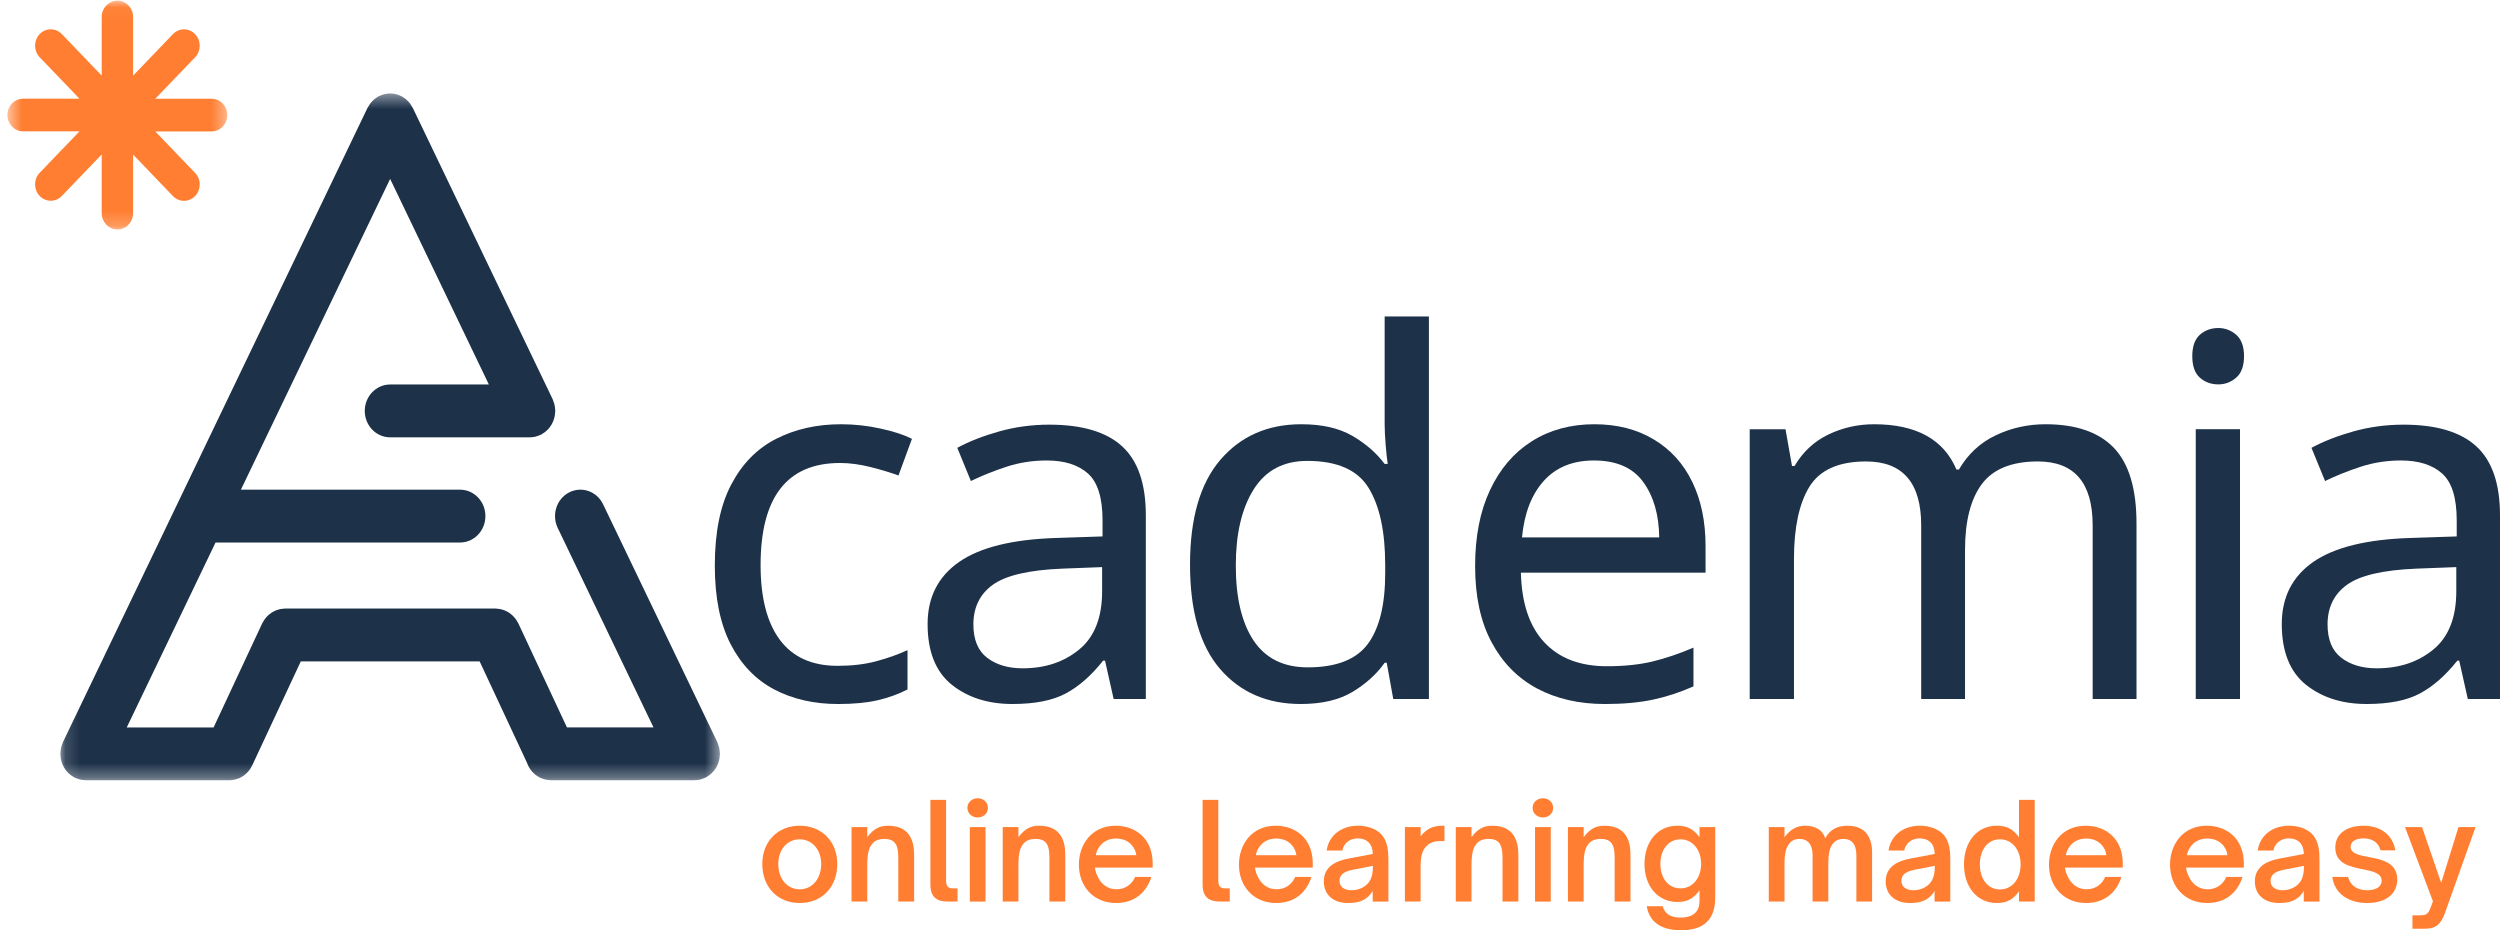 <svg width="172" height="64" viewBox="0 0 172 64" fill="none" xmlns="http://www.w3.org/2000/svg">
    <mask id="mask0_1215_17650" style="mask-type:luminance" maskUnits="userSpaceOnUse" x="4" y="6"
        width="46" height="48">
        <path d="M4.15 6.435H49.532V53.687H4.15V6.435Z" fill="white" />
    </mask>
    <g mask="url(#mask0_1215_17650)">
        <path
            d="M49.174 52.958C49.208 52.912 49.24 52.866 49.268 52.817C49.298 52.767 49.324 52.716 49.348 52.664C49.373 52.611 49.397 52.558 49.416 52.502C49.437 52.447 49.453 52.392 49.467 52.334C49.48 52.278 49.494 52.223 49.503 52.167C49.514 52.102 49.518 52.037 49.522 51.971C49.524 51.935 49.532 51.901 49.532 51.864C49.532 51.845 49.527 51.829 49.527 51.811C49.525 51.746 49.517 51.68 49.508 51.615C49.501 51.558 49.494 51.502 49.482 51.447C49.469 51.393 49.45 51.341 49.434 51.287C49.412 51.224 49.393 51.161 49.366 51.101C49.359 51.085 49.356 51.068 49.348 51.051L41.492 34.694C41.063 33.797 40.014 33.433 39.151 33.881C38.288 34.33 37.939 35.421 38.37 36.32L44.962 50.047H39.006L35.663 42.891C35.646 42.856 35.623 42.827 35.605 42.793C35.573 42.736 35.542 42.679 35.505 42.624C35.471 42.577 35.435 42.534 35.399 42.491C35.361 42.446 35.324 42.403 35.282 42.363C35.241 42.322 35.197 42.286 35.152 42.25C35.108 42.214 35.063 42.179 35.014 42.148C34.968 42.118 34.92 42.093 34.872 42.068C34.819 42.04 34.766 42.014 34.711 41.991C34.66 41.971 34.609 41.956 34.557 41.942C34.501 41.925 34.445 41.91 34.387 41.899C34.327 41.889 34.266 41.885 34.205 41.88C34.167 41.877 34.13 41.868 34.092 41.868H19.608C19.567 41.868 19.529 41.877 19.49 41.88C19.43 41.885 19.371 41.889 19.313 41.899C19.254 41.91 19.197 41.926 19.141 41.943C19.09 41.958 19.039 41.971 18.989 41.993C18.933 42.014 18.88 42.041 18.827 42.069C18.779 42.094 18.731 42.12 18.686 42.15C18.637 42.181 18.593 42.217 18.549 42.252C18.503 42.288 18.459 42.324 18.417 42.364C18.376 42.404 18.339 42.447 18.302 42.492C18.266 42.536 18.229 42.579 18.195 42.627C18.159 42.679 18.128 42.737 18.096 42.795C18.078 42.828 18.055 42.857 18.038 42.892L14.695 50.048H8.72L14.829 37.325H31.65C32.614 37.325 33.396 36.512 33.396 35.507C33.396 34.503 32.615 33.689 31.65 33.689H16.575L26.842 12.308L33.634 26.453H26.842C25.878 26.453 25.096 27.267 25.096 28.271C25.096 29.274 25.877 30.089 26.842 30.089H36.456C36.457 30.089 36.459 30.089 36.46 30.089C36.47 30.089 36.48 30.085 36.489 30.085C36.608 30.084 36.723 30.07 36.833 30.044C36.866 30.037 36.898 30.022 36.931 30.012C37.022 29.985 37.111 29.954 37.195 29.912C37.21 29.905 37.224 29.903 37.239 29.896C37.269 29.879 37.295 29.857 37.325 29.839C37.38 29.806 37.433 29.773 37.484 29.734C37.53 29.7 37.572 29.662 37.614 29.623C37.656 29.585 37.697 29.546 37.734 29.503C37.774 29.459 37.81 29.412 37.845 29.364C37.878 29.318 37.909 29.273 37.939 29.224C37.969 29.175 37.994 29.124 38.019 29.071C38.044 29.018 38.068 28.966 38.087 28.909C38.108 28.854 38.123 28.798 38.137 28.742C38.151 28.685 38.165 28.63 38.174 28.573C38.185 28.509 38.189 28.444 38.193 28.378C38.195 28.342 38.203 28.308 38.203 28.271C38.203 28.253 38.198 28.236 38.198 28.219C38.196 28.153 38.188 28.089 38.179 28.022C38.171 27.966 38.165 27.91 38.153 27.855C38.142 27.802 38.122 27.747 38.105 27.695C38.084 27.632 38.064 27.569 38.038 27.509C38.031 27.492 38.027 27.476 38.02 27.459L28.403 7.431C28.397 7.418 28.387 7.409 28.381 7.395C28.351 7.335 28.314 7.28 28.277 7.225C28.248 7.179 28.221 7.134 28.19 7.094C28.154 7.048 28.112 7.008 28.073 6.966C28.031 6.923 27.991 6.878 27.946 6.84C27.908 6.808 27.865 6.78 27.823 6.75C27.769 6.713 27.715 6.673 27.657 6.64C27.645 6.634 27.635 6.624 27.623 6.618C27.589 6.6 27.552 6.592 27.518 6.576C27.459 6.551 27.401 6.526 27.342 6.507C27.287 6.49 27.233 6.479 27.177 6.467C27.123 6.457 27.068 6.445 27.012 6.439C26.954 6.435 26.897 6.435 26.838 6.435C26.784 6.435 26.729 6.435 26.675 6.439C26.615 6.446 26.557 6.458 26.5 6.47C26.447 6.481 26.395 6.49 26.343 6.507C26.282 6.526 26.223 6.552 26.163 6.577C26.13 6.592 26.093 6.6 26.06 6.618C26.048 6.624 26.037 6.635 26.026 6.64C25.968 6.672 25.915 6.71 25.862 6.749C25.82 6.778 25.776 6.807 25.737 6.84C25.693 6.877 25.654 6.921 25.613 6.963C25.573 7.006 25.53 7.047 25.493 7.094C25.462 7.134 25.435 7.179 25.408 7.221C25.371 7.278 25.333 7.335 25.302 7.394C25.295 7.407 25.287 7.417 25.28 7.43L4.334 51.051C4.326 51.068 4.323 51.085 4.316 51.101C4.289 51.161 4.268 51.224 4.248 51.287C4.232 51.341 4.214 51.393 4.2 51.447C4.189 51.502 4.181 51.558 4.174 51.615C4.165 51.68 4.157 51.746 4.155 51.811C4.155 51.829 4.15 51.846 4.15 51.864C4.15 51.9 4.158 51.935 4.16 51.971C4.164 52.035 4.168 52.101 4.179 52.167C4.188 52.223 4.202 52.279 4.215 52.334C4.23 52.392 4.245 52.447 4.266 52.502C4.285 52.558 4.309 52.611 4.334 52.664C4.359 52.716 4.385 52.767 4.414 52.817C4.442 52.866 4.475 52.912 4.508 52.958C4.542 53.005 4.578 53.052 4.618 53.096C4.656 53.139 4.695 53.177 4.737 53.215C4.779 53.255 4.822 53.292 4.868 53.328C4.917 53.365 4.97 53.397 5.024 53.43C5.054 53.448 5.08 53.471 5.113 53.489C5.126 53.497 5.143 53.498 5.156 53.506C5.24 53.546 5.326 53.577 5.416 53.603C5.45 53.613 5.484 53.628 5.518 53.636C5.622 53.66 5.73 53.671 5.842 53.675C5.858 53.675 5.875 53.682 5.891 53.682C5.894 53.682 5.897 53.68 5.899 53.68H15.777C15.78 53.68 15.781 53.682 15.782 53.682C15.888 53.682 15.993 53.668 16.096 53.648C16.124 53.643 16.151 53.637 16.178 53.631C16.262 53.61 16.345 53.584 16.424 53.551C16.441 53.545 16.457 53.541 16.472 53.533C16.563 53.493 16.65 53.442 16.734 53.385C16.755 53.371 16.775 53.355 16.795 53.34C16.861 53.291 16.922 53.238 16.981 53.179C16.998 53.163 17.016 53.145 17.033 53.128C17.104 53.053 17.169 52.972 17.227 52.883C17.232 52.876 17.235 52.868 17.239 52.861C17.28 52.797 17.318 52.73 17.352 52.659L20.695 45.503H32.999L36.253 52.469C36.438 53.013 36.862 53.433 37.396 53.597C37.417 53.604 37.437 53.611 37.456 53.617C37.509 53.632 37.562 53.643 37.617 53.653C37.698 53.667 37.781 53.676 37.864 53.679C37.874 53.679 37.882 53.682 37.891 53.682H37.904C37.908 53.682 37.909 53.683 37.912 53.683C37.914 53.683 37.916 53.682 37.917 53.682H47.776C47.779 53.682 47.782 53.683 47.784 53.683C47.8 53.683 47.817 53.678 47.833 53.676C47.944 53.674 48.053 53.661 48.157 53.637C48.192 53.629 48.225 53.615 48.259 53.604C48.349 53.577 48.436 53.547 48.519 53.506C48.534 53.499 48.549 53.497 48.562 53.49C48.594 53.474 48.621 53.45 48.651 53.431C48.705 53.399 48.758 53.365 48.807 53.328C48.853 53.293 48.896 53.255 48.938 53.216C48.98 53.178 49.019 53.14 49.057 53.097C49.104 53.052 49.139 53.005 49.174 52.958Z"
            fill="#1D3149" />
    </g>
    <mask id="mask1_1215_17650" style="mask-type:luminance" maskUnits="userSpaceOnUse" x="0" y="0"
        width="16" height="16">
        <path
            d="M15.638 15.793L0.511 15.793L0.511 0.042L15.638 0.042L15.638 15.793Z"
            fill="white" />
    </mask>
    <g mask="url(#mask1_1215_17650)">
        <path
            d="M14.558 6.791H10.686L13.424 3.941C13.847 3.5 13.847 2.792 13.424 2.351C13.212 2.13 12.937 2.02 12.662 2.02C12.387 2.02 12.108 2.13 11.896 2.351L9.156 5.205L9.156 1.169C9.156 0.549 8.672 0.045 8.076 0.045C7.48 0.045 6.996 0.549 6.996 1.169V5.201L4.256 2.347C4.044 2.127 3.769 2.017 3.491 2.017C3.215 2.017 2.937 2.127 2.728 2.347C2.308 2.789 2.308 3.497 2.728 3.938L5.466 6.789H1.591C0.995 6.789 0.511 7.292 0.511 7.913C0.511 8.534 0.995 9.037 1.591 9.037L5.469 9.037L2.728 11.89C2.308 12.332 2.308 13.043 2.728 13.481C3.152 13.922 3.835 13.922 4.256 13.481L6.996 10.628V14.659C6.996 15.286 7.48 15.79 8.076 15.79C8.672 15.79 9.156 15.286 9.156 14.666V10.634L11.896 13.488C12.32 13.928 13.004 13.928 13.424 13.488C13.844 13.046 13.847 12.338 13.424 11.897L10.683 9.044H14.558C15.154 9.04 15.638 8.536 15.638 7.916C15.638 7.296 15.154 6.791 14.558 6.791Z"
            fill="#FF7E31" />
    </g>
    <path
        d="M57.664 48.436C56.004 48.436 54.536 48.101 53.264 47.433C51.997 46.764 50.997 45.728 50.267 44.319C49.542 42.912 49.179 41.109 49.179 38.912C49.179 36.627 49.554 34.771 50.306 33.343C51.055 31.91 52.086 30.86 53.398 30.191C54.715 29.522 56.204 29.188 57.865 29.188C58.786 29.188 59.69 29.288 60.575 29.484C61.465 29.675 62.188 29.912 62.742 30.191L61.816 32.713C61.263 32.51 60.616 32.316 59.879 32.13C59.139 31.946 58.447 31.853 57.798 31.853C54.152 31.853 52.329 34.198 52.329 38.883C52.329 41.119 52.77 42.833 53.656 44.023C54.546 45.214 55.87 45.809 57.626 45.809C58.619 45.809 59.507 45.704 60.289 45.493C61.072 45.283 61.788 45.03 62.437 44.729V47.433C61.812 47.757 61.124 48.006 60.375 48.178C59.623 48.35 58.719 48.436 57.664 48.436Z"
        fill="#1D3149" />
    <path
        d="M72.19 29.216C74.447 29.216 76.118 29.713 77.201 30.706C78.289 31.7 78.833 33.283 78.833 35.454V48.091H76.619L76.027 45.455H75.893C75.084 46.475 74.228 47.227 73.326 47.709C72.428 48.192 71.207 48.435 69.661 48.435C67.981 48.435 66.587 47.993 65.48 47.108C64.373 46.217 63.819 44.825 63.819 42.933C63.819 41.087 64.545 39.662 65.996 38.654C67.451 37.648 69.689 37.102 72.705 37.011L75.855 36.906V35.798C75.855 34.25 75.521 33.178 74.853 32.579C74.185 31.982 73.24 31.681 72.018 31.681C71.049 31.681 70.128 31.824 69.25 32.111C68.372 32.397 67.554 32.727 66.797 33.094L65.862 30.811C66.668 30.372 67.628 29.997 68.735 29.684C69.842 29.374 70.992 29.216 72.19 29.216ZM75.826 39.017L73.087 39.122C70.782 39.217 69.186 39.59 68.296 40.239C67.41 40.884 66.969 41.792 66.969 42.962C66.969 44.008 67.284 44.772 67.914 45.254C68.549 45.739 69.365 45.98 70.357 45.98C71.904 45.98 73.202 45.548 74.252 44.681C75.302 43.817 75.826 42.482 75.826 40.679V39.017Z"
        fill="#1D3149" />
    <path
        d="M89.49 48.435C87.18 48.435 85.331 47.633 83.944 46.028C82.563 44.423 81.873 42.031 81.873 38.845C81.873 35.662 82.57 33.257 83.963 31.633C85.362 30.005 87.218 29.188 89.528 29.188C90.952 29.188 92.119 29.453 93.031 29.981C93.947 30.511 94.692 31.156 95.264 31.92H95.474C95.429 31.621 95.381 31.18 95.331 30.592C95.286 30 95.264 29.532 95.264 29.188V21.775H98.309V48.092H95.856L95.407 45.598H95.264C94.711 46.382 93.971 47.05 93.05 47.604C92.126 48.158 90.941 48.435 89.49 48.435ZM89.976 45.914C91.936 45.914 93.312 45.376 94.109 44.299C94.904 43.225 95.302 41.603 95.302 39.437V38.883C95.302 36.572 94.921 34.8 94.157 33.563C93.398 32.328 91.993 31.71 89.938 31.71C88.301 31.71 87.075 32.364 86.254 33.668C85.433 34.974 85.023 36.722 85.023 38.912C85.023 41.128 85.433 42.852 86.254 44.08C87.075 45.302 88.316 45.914 89.976 45.914Z"
        fill="#1D3149" />
    <path
        d="M109.697 29.188C111.262 29.188 112.62 29.537 113.772 30.229C114.929 30.917 115.815 31.891 116.426 33.152C117.036 34.408 117.342 35.879 117.342 37.565V39.399H104.638C104.688 41.501 105.225 43.101 106.251 44.194C107.275 45.291 108.709 45.837 110.556 45.837C111.732 45.837 112.775 45.73 113.686 45.513C114.595 45.291 115.538 44.973 116.511 44.557V47.222C115.562 47.643 114.626 47.948 113.705 48.139C112.782 48.335 111.687 48.436 110.422 48.436C108.647 48.436 107.086 48.08 105.745 47.366C104.409 46.647 103.364 45.584 102.615 44.175C101.863 42.769 101.488 41.028 101.488 38.95C101.488 36.92 101.827 35.177 102.51 33.725C103.19 32.269 104.146 31.146 105.382 30.363C106.616 29.58 108.055 29.188 109.697 29.188ZM109.658 31.681C108.208 31.681 107.058 32.149 106.213 33.085C105.373 34.017 104.872 35.311 104.714 36.973H114.154C114.135 35.406 113.765 34.134 113.047 33.152C112.333 32.173 111.205 31.681 109.658 31.681Z"
        fill="#1D3149" />
    <path
        d="M140.729 29.188C142.829 29.188 144.397 29.73 145.435 30.812C146.471 31.896 146.991 33.627 146.991 36.008V48.092H143.975V36.142C143.975 33.214 142.717 31.748 140.205 31.748C138.41 31.748 137.124 32.269 136.349 33.305C135.578 34.344 135.194 35.855 135.194 37.842V48.092H132.178V36.142C132.178 33.214 130.91 31.748 128.379 31.748C126.508 31.748 125.212 32.326 124.494 33.477C123.781 34.63 123.425 36.292 123.425 38.463V48.092H120.38V29.532H122.843L123.291 32.063H123.463C124.036 31.089 124.811 30.368 125.792 29.895C126.778 29.424 127.825 29.188 128.932 29.188C131.834 29.188 133.724 30.227 134.602 32.302H134.774C135.396 31.239 136.239 30.456 137.303 29.952C138.365 29.444 139.508 29.188 140.729 29.188Z"
        fill="#1D3149" />
    <path
        d="M152.623 22.568C153.086 22.568 153.497 22.726 153.855 23.036C154.21 23.349 154.389 23.838 154.389 24.507C154.389 25.176 154.21 25.668 153.855 25.978C153.497 26.291 153.086 26.446 152.623 26.446C152.12 26.446 151.693 26.291 151.345 25.978C151.001 25.668 150.829 25.176 150.829 24.507C150.829 23.838 151.001 23.349 151.345 23.036C151.693 22.726 152.12 22.568 152.623 22.568ZM154.112 29.531V48.091H151.068V29.531H154.112Z"
        fill="#1D3149" />
    <path
        d="M165.357 29.216C167.614 29.216 169.285 29.713 170.368 30.706C171.456 31.7 172 33.283 172 35.454V48.091H169.786L169.194 45.455H169.06C168.251 46.475 167.395 47.227 166.493 47.709C165.596 48.192 164.374 48.435 162.828 48.435C161.148 48.435 159.754 47.993 158.647 47.108C157.54 46.217 156.986 44.825 156.986 42.933C156.986 41.087 157.712 39.662 159.162 38.654C160.618 37.648 162.856 37.102 165.872 37.011L169.022 36.906V35.798C169.022 34.25 168.688 33.178 168.02 32.579C167.352 31.982 166.407 31.681 165.185 31.681C164.216 31.681 163.295 31.824 162.417 32.111C161.539 32.397 160.721 32.727 159.964 33.094L159.029 30.811C159.835 30.372 160.795 29.997 161.902 29.684C163.009 29.374 164.159 29.216 165.357 29.216ZM168.993 39.017L166.254 39.122C163.949 39.217 162.353 39.59 161.463 40.239C160.577 40.884 160.136 41.792 160.136 42.962C160.136 44.008 160.451 44.772 161.081 45.254C161.716 45.739 162.532 45.98 163.524 45.98C165.071 45.98 166.369 45.548 167.419 44.681C168.468 43.817 168.993 42.482 168.993 40.679V39.017Z"
        fill="#1D3149" />
    <path
        d="M55.021 62.128C56.56 62.128 57.605 61.02 57.605 59.441C57.605 57.901 56.543 56.81 55.021 56.81C53.501 56.81 52.446 57.901 52.446 59.441C52.446 61.036 53.501 62.128 55.021 62.128ZM55.021 61.184C54.169 61.184 53.546 60.478 53.546 59.441C53.546 58.45 54.16 57.746 55.021 57.746C55.882 57.746 56.498 58.469 56.498 59.441C56.498 60.459 55.882 61.184 55.021 61.184Z"
        fill="#FF7E31" />
    <path
        d="M59.668 62.027V59.561C59.668 58.753 59.769 58.324 60.017 58.047C60.198 57.827 60.475 57.717 60.849 57.717C61.162 57.717 61.391 57.791 61.546 57.965C61.73 58.166 61.802 58.498 61.802 59.028V62.027H62.892V59.028C62.892 58.579 62.892 58.102 62.663 57.643C62.434 57.177 61.985 56.81 61.098 56.81C60.546 56.81 60.117 56.993 59.668 57.598V56.9H58.587V62.027H59.668Z"
        fill="#FF7E31" />
    <path
        d="M65.879 62.027V61.12H65.578C65.191 61.12 65.091 60.945 65.091 60.561V55.03H64.01V60.845C64.01 61.724 64.449 62.027 65.21 62.027H65.879Z"
        fill="#FF7E31" />
    <path
        d="M67.263 56.242C67.657 56.242 67.969 55.967 67.969 55.58C67.969 55.196 67.657 54.921 67.263 54.921C66.879 54.921 66.557 55.196 66.557 55.58C66.557 55.967 66.879 56.242 67.263 56.242ZM67.805 62.028V56.901H66.724V62.028H67.805Z"
        fill="#FF7E31" />
    <path
        d="M70.068 62.027V59.561C70.068 58.753 70.168 58.324 70.416 58.047C70.597 57.827 70.874 57.717 71.249 57.717C71.561 57.717 71.791 57.791 71.946 57.965C72.129 58.166 72.201 58.498 72.201 59.028V62.027H73.291V59.028C73.291 58.579 73.291 58.102 73.062 57.643C72.833 57.177 72.385 56.81 71.497 56.81C70.946 56.81 70.516 56.993 70.068 57.598V56.9H68.987V62.027H70.068Z"
        fill="#FF7E31" />
    <path
        d="M76.784 62.128C78.13 62.128 78.911 61.311 79.211 60.332H78.094C77.911 60.79 77.462 61.184 76.811 61.184C76.224 61.184 75.739 60.836 75.501 60.258C75.41 60.103 75.355 59.881 75.327 59.69H79.304V59.415C79.304 57.636 78.066 56.81 76.756 56.81C75.071 56.81 74.227 58.14 74.227 59.487C74.227 61.001 75.253 62.128 76.784 62.128ZM75.391 58.837C75.417 58.699 75.465 58.515 75.575 58.35C75.83 57.92 76.262 57.691 76.792 57.691C77.307 57.691 77.765 57.91 78.011 58.35C78.111 58.505 78.159 58.689 78.176 58.837H75.391Z"
        fill="#FF7E31" />
    <path
        d="M84.608 62.027V61.12H84.307C83.92 61.12 83.82 60.945 83.82 60.561V55.03H82.739V60.845C82.739 61.724 83.178 62.027 83.939 62.027H84.608Z"
        fill="#FF7E31" />
    <path
        d="M87.798 62.128C89.144 62.128 89.924 61.311 90.225 60.332H89.108C88.924 60.79 88.476 61.184 87.824 61.184C87.237 61.184 86.753 60.836 86.514 60.258C86.424 60.103 86.369 59.881 86.34 59.69H90.318V59.415C90.318 57.636 89.08 56.81 87.77 56.81C86.085 56.81 85.24 58.14 85.24 59.487C85.24 61.001 86.266 62.128 87.798 62.128ZM86.405 58.837C86.431 58.699 86.479 58.515 86.588 58.35C86.844 57.92 87.276 57.691 87.805 57.691C88.321 57.691 88.779 57.91 89.025 58.35C89.125 58.505 89.173 58.689 89.189 58.837H86.405Z"
        fill="#FF7E31" />
    <path
        d="M92.745 62.128C93.203 62.128 93.606 62.056 93.928 61.844C94.129 61.715 94.303 61.533 94.441 61.294V62.028H95.522V59.248C95.522 58.663 95.522 57.855 94.954 57.323C94.568 56.974 94.009 56.81 93.413 56.81C92.415 56.81 91.454 57.359 91.27 58.515H92.351C92.451 57.992 92.892 57.681 93.406 57.681C93.735 57.681 93.99 57.782 94.174 57.965C94.348 58.149 94.441 58.405 94.448 58.753L92.828 59.057C92.36 59.148 91.948 59.276 91.637 59.506C91.289 59.764 91.077 60.129 91.077 60.633C91.077 61.588 91.764 62.128 92.745 62.128ZM92.983 61.249C92.496 61.249 92.158 61.02 92.158 60.607C92.158 60.413 92.222 60.267 92.341 60.148C92.496 60 92.725 59.909 93.093 59.835L94.458 59.57C94.458 60.303 94.293 60.79 93.689 61.091C93.477 61.194 93.241 61.249 92.983 61.249Z"
        fill="#FF7E31" />
    <path
        d="M97.739 62.027V59.551C97.739 58.892 97.875 58.46 98.159 58.195C98.381 57.975 98.682 57.865 99.104 57.865H99.378V56.81H99.259C98.627 56.81 98.159 56.993 97.739 57.543V56.9H96.658V62.027H97.739Z"
        fill="#FF7E31" />
    <path
        d="M101.24 62.027V59.561C101.24 58.753 101.34 58.324 101.588 58.047C101.769 57.827 102.046 57.717 102.421 57.717C102.733 57.717 102.962 57.791 103.118 57.965C103.301 58.166 103.373 58.498 103.373 59.028V62.027H104.463V59.028C104.463 58.579 104.463 58.102 104.234 57.643C104.005 57.177 103.557 56.81 102.669 56.81C102.118 56.81 101.688 56.993 101.24 57.598V56.9H100.159V62.027H101.24Z"
        fill="#FF7E31" />
    <path
        d="M106.15 56.242C106.543 56.242 106.856 55.967 106.856 55.58C106.856 55.196 106.543 54.921 106.15 54.921C105.765 54.921 105.443 55.196 105.443 55.58C105.443 55.967 105.765 56.242 106.15 56.242ZM106.691 62.028V56.901H105.61V62.028H106.691Z"
        fill="#FF7E31" />
    <path
        d="M108.955 62.027V59.561C108.955 58.753 109.055 58.324 109.303 58.047C109.485 57.827 109.761 57.717 110.136 57.717C110.449 57.717 110.678 57.791 110.833 57.965C111.017 58.166 111.088 58.498 111.088 59.028V62.027H112.179V59.028C112.179 58.579 112.179 58.102 111.95 57.643C111.721 57.177 111.272 56.81 110.384 56.81C109.833 56.81 109.404 56.993 108.955 57.598V56.9H107.874V62.027H108.955Z"
        fill="#FF7E31" />
    <path
        d="M115.643 64C116.991 64 118.007 63.486 118.007 61.743V56.9H116.927V57.598C116.478 56.993 116.036 56.81 115.395 56.81C114.049 56.81 113.142 57.901 113.142 59.441C113.142 60.965 114.049 62.056 115.404 62.056C116.027 62.056 116.478 61.872 116.927 61.256V61.992C116.927 62.67 116.55 63.128 115.633 63.128C114.946 63.128 114.552 62.889 114.388 62.347H113.297C113.507 63.651 114.598 64 115.643 64ZM115.617 61.12C114.762 61.12 114.233 60.387 114.233 59.432C114.233 58.479 114.772 57.746 115.617 57.746C116.449 57.746 117.036 58.46 117.036 59.432C117.036 60.404 116.459 61.12 115.617 61.12Z"
        fill="#FF7E31" />
    <path
        d="M122.773 62.027V59.451C122.773 58.679 122.892 58.276 123.128 58.011C123.286 57.817 123.524 57.717 123.808 57.717C124.367 57.717 124.706 58.094 124.706 58.837V62.027H125.787V59.451C125.787 58.763 125.87 58.295 126.144 57.992C126.3 57.817 126.529 57.717 126.841 57.717C127.39 57.717 127.719 58.085 127.719 58.837V62.027H128.8V58.672C128.8 57.516 128.271 56.81 127.106 56.81C126.455 56.81 125.915 57.039 125.577 57.672C125.402 57.094 124.87 56.81 124.202 56.81C123.67 56.81 123.212 57.013 122.773 57.598V56.9H121.692V62.027H122.773Z"
        fill="#FF7E31" />
    <path
        d="M131.403 62.128C131.861 62.128 132.265 62.056 132.587 61.844C132.787 61.715 132.961 61.533 133.1 61.294V62.028H134.181V59.248C134.181 58.663 134.181 57.855 133.613 57.323C133.226 56.974 132.668 56.81 132.071 56.81C131.074 56.81 130.112 57.359 129.929 58.515H131.01C131.11 57.992 131.551 57.681 132.064 57.681C132.394 57.681 132.649 57.782 132.833 57.965C133.007 58.149 133.1 58.405 133.107 58.753L131.487 59.057C131.019 59.148 130.606 59.276 130.296 59.506C129.948 59.764 129.735 60.129 129.735 60.633C129.735 61.588 130.423 62.128 131.403 62.128ZM131.642 61.249C131.155 61.249 130.816 61.02 130.816 60.607C130.816 60.413 130.881 60.267 131 60.148C131.155 60 131.384 59.909 131.752 59.835L133.117 59.57C133.117 60.303 132.952 60.79 132.348 61.091C132.136 61.194 131.9 61.249 131.642 61.249Z"
        fill="#FF7E31" />
    <path
        d="M137.378 62.127C138.017 62.127 138.459 61.937 138.907 61.33V62.027H139.988V55.03H138.907V57.597C138.449 56.984 138.001 56.809 137.378 56.809C136.03 56.809 135.123 57.901 135.123 59.47C135.123 61.036 136.03 62.127 137.378 62.127ZM137.597 61.194C136.746 61.194 136.214 60.458 136.214 59.47C136.214 58.479 136.746 57.745 137.597 57.745C138.43 57.745 139.017 58.459 139.017 59.47C139.017 60.477 138.43 61.194 137.597 61.194Z"
        fill="#FF7E31" />
    <path
        d="M143.527 62.128C144.873 62.128 145.653 61.311 145.953 60.332H144.837C144.653 60.79 144.204 61.184 143.553 61.184C142.966 61.184 142.482 60.836 142.243 60.258C142.152 60.103 142.097 59.881 142.069 59.69H146.047V59.415C146.047 57.636 144.808 56.81 143.498 56.81C141.813 56.81 140.969 58.14 140.969 59.487C140.969 61.001 141.995 62.128 143.527 62.128ZM142.133 58.837C142.159 58.699 142.207 58.515 142.317 58.35C142.572 57.92 143.004 57.691 143.534 57.691C144.049 57.691 144.507 57.91 144.753 58.35C144.853 58.505 144.901 58.689 144.918 58.837H142.133Z"
        fill="#FF7E31" />
    <path
        d="M151.856 62.128C153.202 62.128 153.982 61.311 154.283 60.332H153.166C152.983 60.79 152.534 61.184 151.883 61.184C151.296 61.184 150.811 60.836 150.573 60.258C150.482 60.103 150.427 59.881 150.398 59.69H154.376V59.415C154.376 57.636 153.138 56.81 151.828 56.81C150.143 56.81 149.298 58.14 149.298 59.487C149.298 61.001 150.324 62.128 151.856 62.128ZM150.463 58.837C150.489 58.699 150.537 58.515 150.647 58.35C150.902 57.92 151.334 57.691 151.863 57.691C152.379 57.691 152.837 57.91 153.083 58.35C153.183 58.505 153.231 58.689 153.247 58.837H150.463Z"
        fill="#FF7E31" />
    <path
        d="M156.802 62.128C157.26 62.128 157.664 62.056 157.986 61.844C158.186 61.715 158.36 61.533 158.499 61.294V62.028H159.58V59.248C159.58 58.663 159.58 57.855 159.012 57.323C158.625 56.974 158.067 56.81 157.47 56.81C156.473 56.81 155.511 57.359 155.328 58.515H156.408C156.509 57.992 156.95 57.681 157.463 57.681C157.792 57.681 158.048 57.782 158.232 57.965C158.406 58.149 158.499 58.405 158.506 58.753L156.886 59.057C156.418 59.148 156.005 59.276 155.695 59.506C155.347 59.764 155.134 60.129 155.134 60.633C155.134 61.588 155.821 62.128 156.802 62.128ZM157.041 61.249C156.554 61.249 156.215 61.02 156.215 60.607C156.215 60.413 156.28 60.267 156.399 60.148C156.554 60 156.783 59.909 157.151 59.835L158.515 59.57C158.515 60.303 158.351 60.79 157.747 61.091C157.535 61.194 157.299 61.249 157.041 61.249Z"
        fill="#FF7E31" />
    <path
        d="M162.869 62.128C164.169 62.128 164.931 61.478 164.931 60.506C164.931 59.341 163.869 59.131 162.96 58.964C162.301 58.837 161.724 58.727 161.724 58.259C161.724 57.901 162.062 57.681 162.611 57.681C163.172 57.681 163.63 57.93 163.785 58.505H164.802C164.618 57.433 163.776 56.81 162.611 56.81C161.559 56.81 160.669 57.287 160.669 58.314C160.669 59.432 161.695 59.635 162.576 59.809C163.253 59.945 163.859 60.074 163.859 60.597C163.859 61.02 163.446 61.249 162.869 61.249C162.153 61.249 161.695 60.91 161.549 60.332H160.459C160.633 61.55 161.659 62.128 162.869 62.128Z"
        fill="#FF7E31" />
    <path
        d="M166.799 63.897C167.56 63.897 167.928 63.632 168.228 62.77L170.319 56.9H169.145L167.954 60.743L166.634 56.9H165.463L167.386 62.008L167.202 62.505C167.038 62.925 166.864 62.973 166.515 62.973H165.976V63.897H166.799Z"
        fill="#FF7E31" />
</svg>